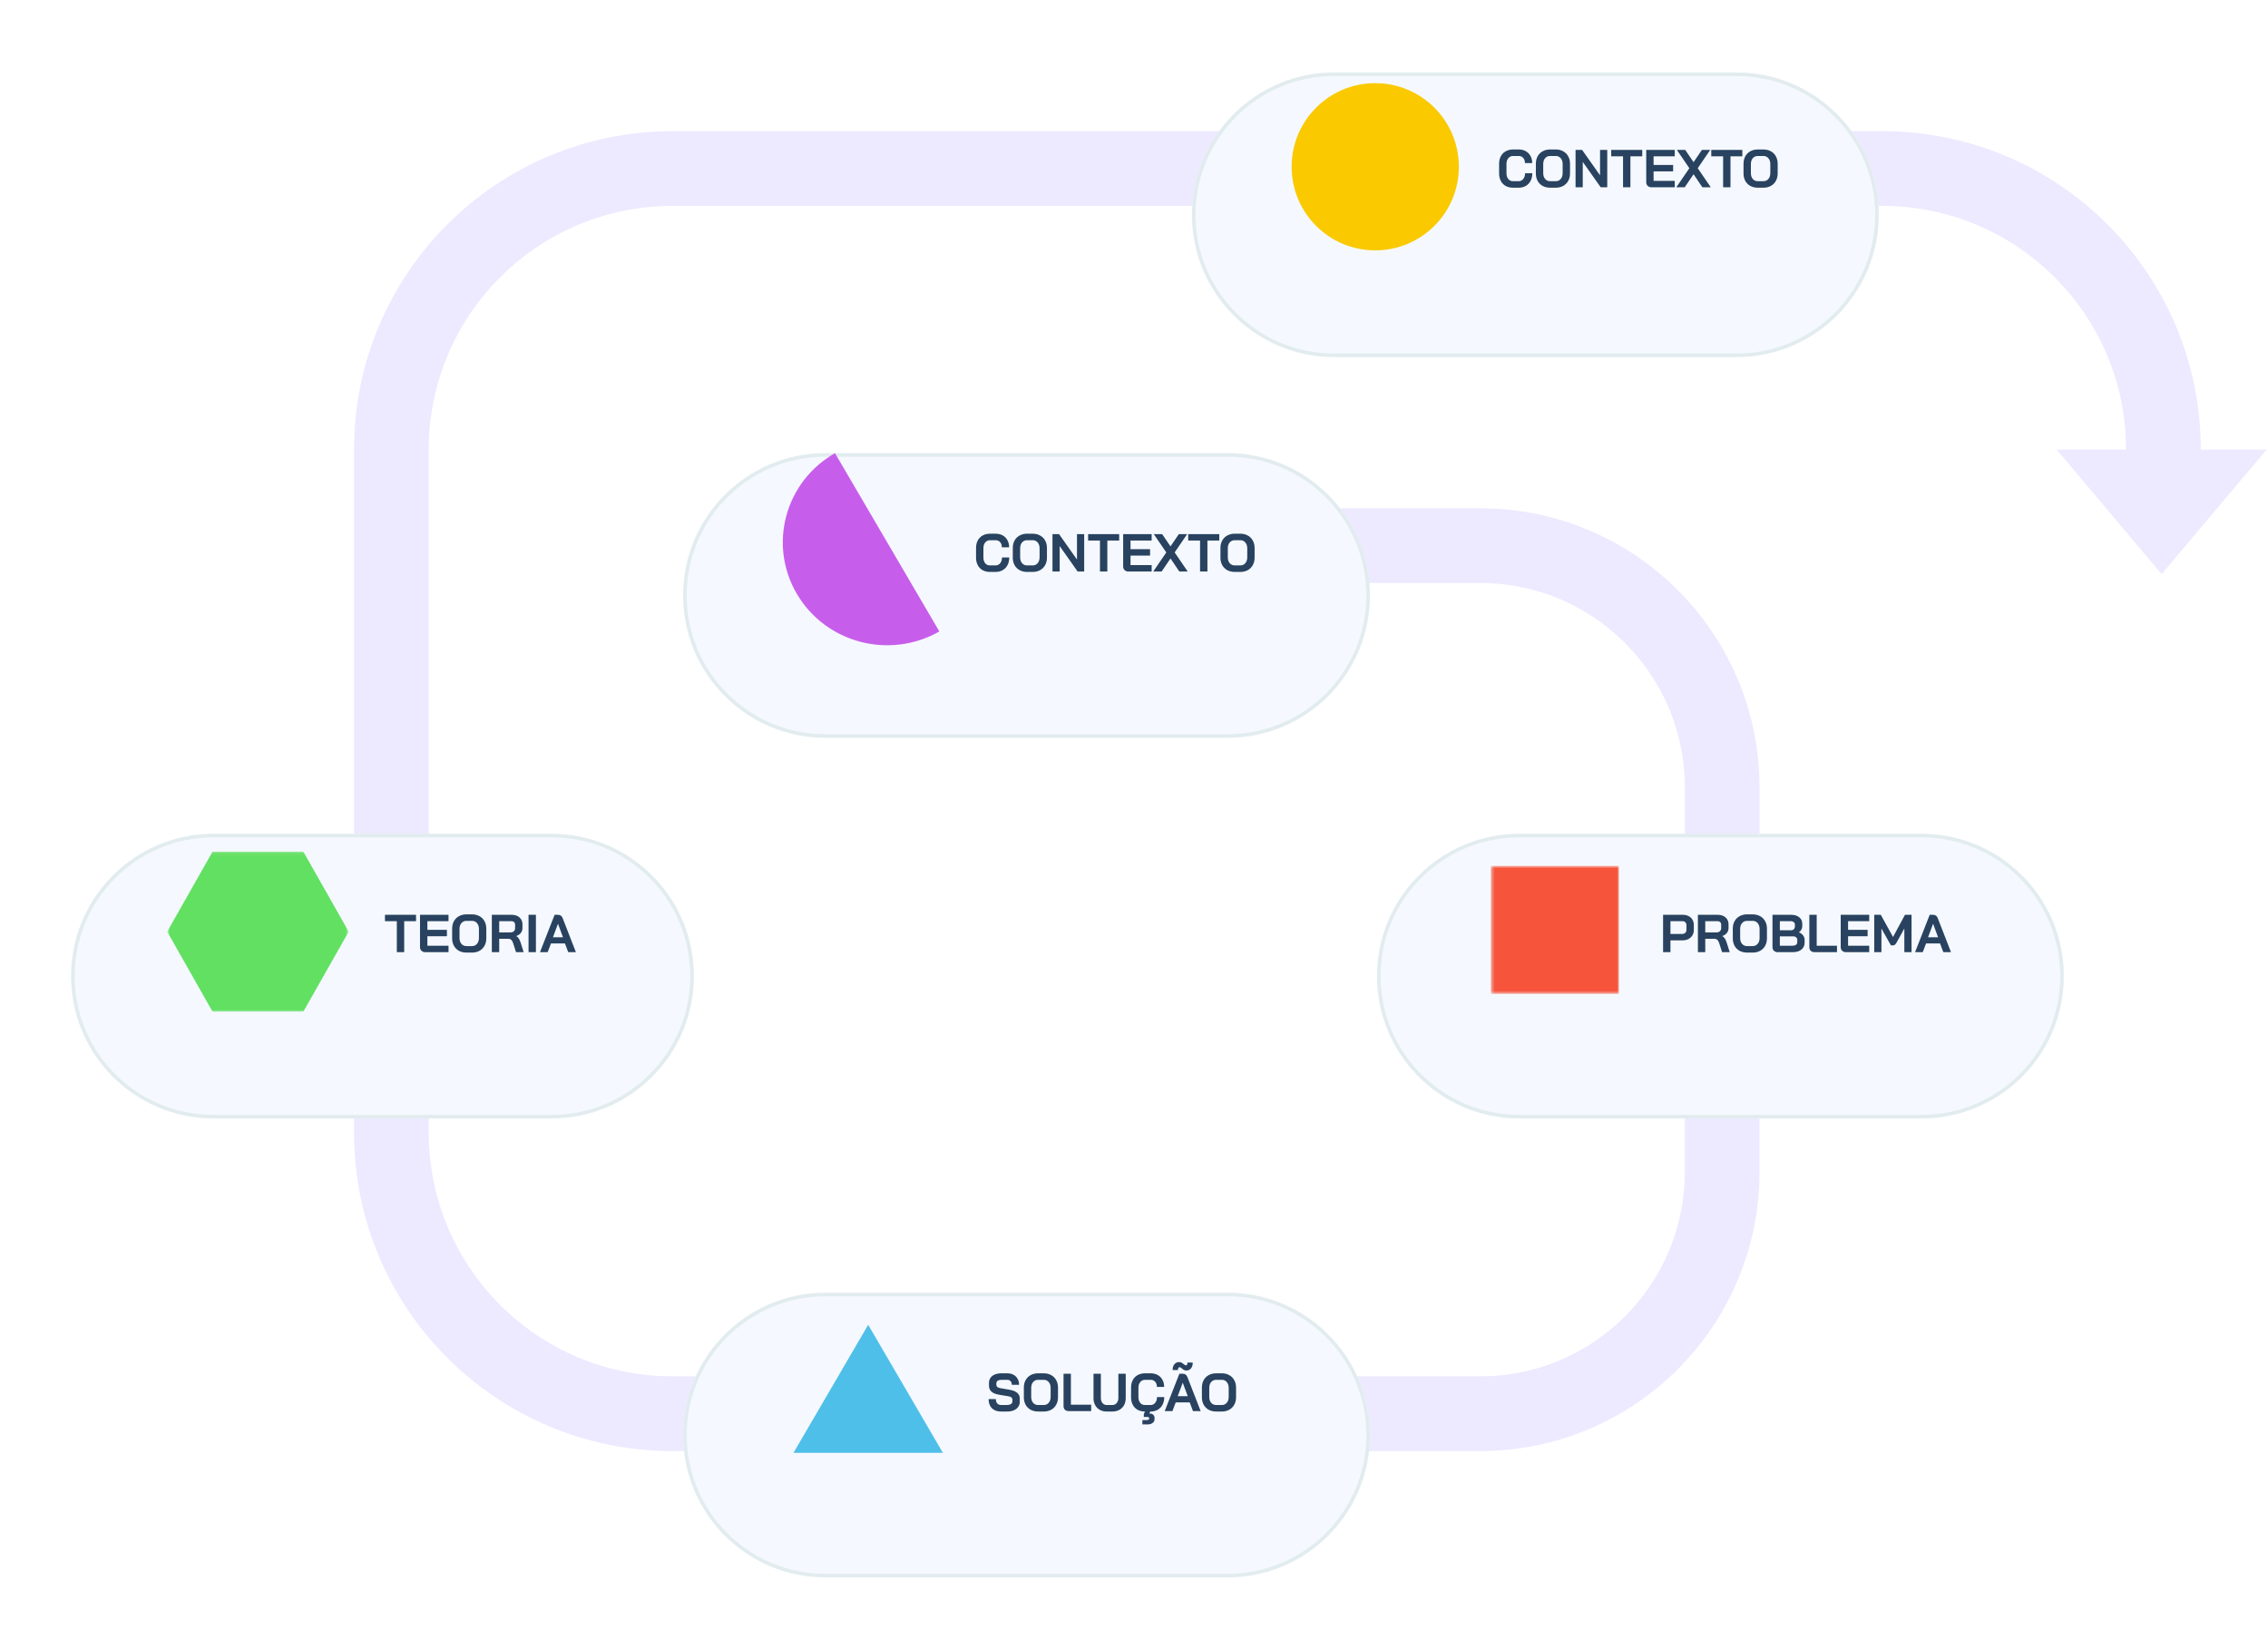 <svg width="594" height="432" viewBox="0 0 594 432" fill="none" xmlns="http://www.w3.org/2000/svg">
<path d="M342.945 142.934H387.678C422.678 142.934 451.049 171.306 451.049 206.305V216.555" stroke="#EDE9FF" stroke-width="19.57" stroke-linecap="square"/>
<path d="M342.945 44.15H492.985C533.647 44.15 566.609 77.11 566.609 117.772V131.75" stroke="#EDE9FF" stroke-width="19.57" stroke-linecap="round"/>
<path d="M354.127 44.15H176.128C135.469 44.15 102.506 77.11 102.506 117.772V216.555M451.042 278.064V306.954C451.042 341.952 422.67 370.324 387.671 370.324H311.252M102.508 278.064V296.702C102.508 337.362 135.47 370.324 176.13 370.324H232.046" stroke="#EDE9FF" stroke-width="19.57" stroke-linecap="square"/>
<g filter="url(#filter0_d_2028_368)">
<path d="M321.504 106.588H216.197C195.609 106.588 178.919 123.278 178.919 143.865C178.919 164.453 195.609 181.143 216.197 181.143H321.504C342.092 181.143 358.782 164.453 358.782 143.865C358.782 123.278 342.092 106.588 321.504 106.588Z" fill="#F5F9FF"/>
<path d="M321.506 107.055H216.197C195.867 107.055 179.386 123.535 179.386 143.865C179.386 164.195 195.867 180.676 216.197 180.676H321.506C341.836 180.676 358.317 164.195 358.317 143.865C358.317 123.535 341.836 107.055 321.506 107.055Z" stroke="#E2ECEF" stroke-width="0.932"/>
</g>
<g filter="url(#filter1_d_2028_368)">
<path d="M454.771 6.872H349.463C328.876 6.872 312.186 23.562 312.186 44.15C312.186 64.738 328.876 81.427 349.463 81.427H454.771C475.359 81.427 492.048 64.738 492.048 44.15C492.048 23.562 475.359 6.872 454.771 6.872Z" fill="#F5F9FF"/>
<path d="M454.773 7.337H349.463C329.133 7.337 312.653 23.818 312.653 44.148C312.653 64.478 329.133 80.959 349.463 80.959H454.773C475.103 80.959 491.583 64.478 491.583 44.148C491.583 23.818 475.103 7.337 454.773 7.337Z" stroke="#E2ECEF" stroke-width="0.932"/>
</g>
<g filter="url(#filter2_d_2028_368)">
<path d="M321.504 326.523H216.197C195.609 326.523 178.919 343.213 178.919 363.8C178.919 384.388 195.609 401.078 216.197 401.078H321.504C342.092 401.078 358.782 384.388 358.782 363.8C358.782 343.213 342.092 326.523 321.504 326.523Z" fill="#F5F9FF"/>
<path d="M321.506 326.99H216.197C195.867 326.99 179.386 343.47 179.386 363.8C179.386 384.13 195.867 400.611 216.197 400.611H321.506C341.836 400.611 358.317 384.13 358.317 363.8C358.317 343.47 341.836 326.99 321.506 326.99Z" stroke="#E2ECEF" stroke-width="0.932"/>
</g>
<g filter="url(#filter3_d_2028_368)">
<path d="M503.236 206.305H397.928C377.34 206.305 360.651 222.995 360.651 243.583C360.651 264.171 377.34 280.86 397.928 280.86H503.236C523.823 280.86 540.513 264.171 540.513 243.583C540.513 222.995 523.823 206.305 503.236 206.305Z" fill="#F5F9FF"/>
<path d="M503.237 206.77H397.928C377.598 206.77 361.117 223.251 361.117 243.581C361.117 263.911 377.598 280.392 397.928 280.392H503.237C523.567 280.392 540.048 263.911 540.048 243.581C540.048 223.251 523.567 206.77 503.237 206.77Z" stroke="#E2ECEF" stroke-width="0.932"/>
</g>
<g filter="url(#filter4_d_2028_368)">
<path d="M144.441 206.305H55.909C35.321 206.305 18.631 222.995 18.631 243.583C18.631 264.171 35.321 280.86 55.909 280.86H144.441C165.028 280.86 181.718 264.171 181.718 243.583C181.718 222.995 165.028 206.305 144.441 206.305Z" fill="#F5F9FF"/>
<path d="M144.442 206.77H55.909C35.579 206.77 19.098 223.251 19.098 243.581C19.098 263.911 35.579 280.392 55.909 280.392H144.442C164.772 280.392 181.253 263.911 181.253 243.581C181.253 223.251 164.772 206.77 144.442 206.77Z" stroke="#E2ECEF" stroke-width="0.932"/>
</g>
<path d="M259.237 149.814C258.574 149.828 257.919 149.668 257.336 149.351C256.8 149.048 256.363 148.597 256.078 148.052C255.771 147.446 255.617 146.774 255.631 146.095V143.523C255.631 142.787 255.78 142.14 256.078 141.58C256.371 141.027 256.818 140.571 257.365 140.266C257.923 139.959 258.567 139.805 259.293 139.805H260.775C261.474 139.805 262.089 139.954 262.621 140.252C263.152 140.55 263.561 140.97 263.85 141.508C264.148 142.042 264.297 142.661 264.297 143.37H262.396C262.396 142.81 262.247 142.363 261.949 142.027C261.805 141.858 261.625 141.724 261.422 141.635C261.218 141.545 260.997 141.503 260.775 141.51H259.293C259.052 141.503 258.813 141.552 258.594 141.654C258.376 141.756 258.185 141.908 258.036 142.097C257.718 142.48 257.56 142.982 257.56 143.607V146.012C257.56 146.635 257.715 147.143 258.022 147.535C258.329 147.917 258.734 148.109 259.237 148.109H260.747C260.978 148.115 261.208 148.066 261.417 147.966C261.626 147.866 261.808 147.718 261.949 147.535C262.267 147.152 262.425 146.65 262.425 146.027H264.326C264.326 146.781 264.177 147.445 263.879 148.025C263.581 148.592 263.161 149.035 262.621 149.353C262.047 149.669 261.401 149.828 260.747 149.814H259.237ZM268.988 149.814C268.307 149.827 267.633 149.668 267.03 149.351C266.479 149.042 266.025 148.588 265.716 148.037C265.399 147.429 265.24 146.752 265.254 146.066V143.551C265.254 142.806 265.409 142.153 265.716 141.595C266.033 141.026 266.471 140.588 267.03 140.281C267.63 139.956 268.305 139.792 268.988 139.805H270.469C271.205 139.805 271.853 139.963 272.413 140.281C272.98 140.586 273.418 141.026 273.727 141.595C274.043 142.153 274.201 142.806 274.201 143.551V146.066C274.201 146.813 274.043 147.47 273.727 148.039C273.423 148.593 272.967 149.048 272.413 149.351C271.815 149.668 271.146 149.827 270.469 149.813L268.988 149.814ZM270.469 148.109C270.716 148.118 270.962 148.069 271.188 147.967C271.413 147.865 271.612 147.712 271.769 147.52C272.104 147.129 272.273 146.617 272.273 145.984V143.636C272.273 143.002 272.104 142.489 271.769 142.097C271.612 141.906 271.413 141.753 271.188 141.651C270.962 141.55 270.716 141.501 270.469 141.51H268.988C268.739 141.502 268.491 141.551 268.264 141.653C268.036 141.754 267.834 141.906 267.674 142.097C267.347 142.489 267.184 143.002 267.184 143.636V145.984C267.184 146.617 267.347 147.129 267.674 147.52C267.834 147.711 268.036 147.863 268.264 147.965C268.491 148.067 268.739 148.115 268.988 148.107L270.469 148.109ZM275.65 139.916H277.37L282.067 146.571V139.916H283.954V149.701H282.234L277.538 143.047V149.701H275.65V139.916ZM288.088 141.595H284.984V139.916H293.12V141.595H290.018V149.701H288.088V141.595ZM295.518 149.701C295.339 149.709 295.16 149.681 294.992 149.618C294.824 149.556 294.669 149.461 294.538 149.339C294.412 149.215 294.314 149.067 294.249 148.903C294.184 148.739 294.154 148.564 294.161 148.387V139.916H301.627V141.595H296.091V143.858H301.207V145.537H296.091V148.025H301.627V149.701H295.518ZM305.456 144.711L302.184 139.918H304.379L306.56 143.131L308.741 139.918H310.92L307.65 144.709L311.06 149.7H308.867L306.56 146.289L304.239 149.7H302.045L305.456 144.711ZM314.299 141.595H311.195V139.916H319.331V141.595H316.229V149.701H314.299V141.595ZM323.375 149.814C322.694 149.827 322.02 149.668 321.416 149.351C320.866 149.042 320.411 148.588 320.102 148.037C319.786 147.429 319.627 146.752 319.641 146.066V143.551C319.641 142.806 319.795 142.153 320.102 141.595C320.42 141.026 320.858 140.588 321.416 140.281C322.017 139.956 322.692 139.792 323.375 139.805H324.856C325.592 139.805 326.24 139.963 326.798 140.281C327.367 140.586 327.805 141.026 328.112 141.595C328.43 142.153 328.588 142.806 328.588 143.551V146.066C328.588 146.813 328.43 147.47 328.112 148.039C327.809 148.594 327.353 149.049 326.798 149.351C326.201 149.668 325.532 149.827 324.856 149.813L323.375 149.814ZM324.856 148.109C325.103 148.118 325.349 148.069 325.575 147.967C325.8 147.865 325.999 147.712 326.156 147.52C326.491 147.129 326.66 146.617 326.66 145.984V143.636C326.66 143.002 326.491 142.489 326.156 142.097C325.999 141.906 325.8 141.753 325.575 141.651C325.349 141.55 325.103 141.501 324.856 141.51H323.375C323.126 141.502 322.878 141.551 322.65 141.653C322.423 141.754 322.221 141.906 322.061 142.097C321.734 142.489 321.571 143.002 321.571 143.636V145.984C321.571 146.617 321.734 147.129 322.061 147.52C322.221 147.711 322.423 147.863 322.65 147.965C322.878 148.067 323.126 148.115 323.375 148.107L324.856 148.109ZM396.232 49.166C395.514 49.166 394.88 49.011 394.331 48.704C393.795 48.401 393.358 47.95 393.072 47.404C392.766 46.799 392.612 46.127 392.625 45.448V42.875C392.625 42.139 392.774 41.491 393.072 40.931C393.365 40.378 393.811 39.922 394.358 39.617C394.951 39.302 395.615 39.143 396.287 39.156H397.768C398.469 39.156 399.082 39.305 399.614 39.605C400.145 39.903 400.556 40.323 400.845 40.861C401.143 41.393 401.292 42.012 401.292 42.721H399.391C399.391 42.163 399.242 41.716 398.942 41.378C398.798 41.209 398.618 41.075 398.415 40.986C398.211 40.896 397.99 40.853 397.768 40.861H396.287C396.046 40.854 395.807 40.903 395.588 41.005C395.37 41.107 395.178 41.259 395.029 41.448C394.713 41.831 394.553 42.335 394.553 42.958V45.363C394.553 45.988 394.708 46.494 395.015 46.886C395.324 47.268 395.727 47.46 396.232 47.46H397.742C397.973 47.466 398.202 47.417 398.411 47.317C398.62 47.217 398.802 47.069 398.942 46.886C399.26 46.505 399.418 46.001 399.418 45.378H401.319C401.319 46.132 401.17 46.798 400.872 47.376C400.574 47.945 400.154 48.386 399.614 48.704C399.041 49.02 398.395 49.179 397.742 49.166H396.232ZM405.981 49.166C405.245 49.166 404.594 49.011 404.024 48.704C403.473 48.396 403.018 47.941 402.71 47.39C402.394 46.782 402.235 46.104 402.249 45.419V42.902C402.249 42.157 402.403 41.506 402.71 40.946C403.026 40.377 403.464 39.94 404.024 39.632C404.594 39.314 405.245 39.156 405.981 39.156H407.464C408.2 39.156 408.846 39.314 409.406 39.632C409.975 39.939 410.413 40.377 410.72 40.946C411.036 41.506 411.196 42.157 411.196 42.902V45.419C411.196 46.164 411.036 46.821 410.72 47.39C410.417 47.945 409.961 48.401 409.406 48.704C408.809 49.021 408.14 49.18 407.464 49.166H405.981ZM407.464 47.46C407.711 47.469 407.957 47.42 408.182 47.319C408.408 47.217 408.607 47.064 408.764 46.873C409.099 46.482 409.266 45.968 409.266 45.335V42.987C409.266 42.353 409.099 41.84 408.764 41.448C408.607 41.257 408.408 41.105 408.182 41.003C407.957 40.901 407.711 40.853 407.464 40.861H405.981C405.732 40.853 405.484 40.902 405.257 41.004C405.029 41.105 404.827 41.257 404.667 41.448C404.34 41.84 404.179 42.353 404.179 42.987V45.335C404.179 45.968 404.34 46.482 404.667 46.873C404.827 47.064 405.029 47.216 405.257 47.318C405.484 47.419 405.732 47.468 405.981 47.46H407.464ZM412.645 39.267H414.364L419.06 45.922V39.267H420.947V49.054H419.229L414.531 42.401V49.054H412.645V39.271V39.267ZM425.083 40.946H421.979V39.269H430.115V40.946H427.011V49.054H425.083V40.946ZM432.511 49.054C432.332 49.061 432.153 49.033 431.986 48.97C431.818 48.908 431.664 48.812 431.533 48.69C431.407 48.566 431.308 48.418 431.244 48.254C431.179 48.09 431.149 47.914 431.156 47.738V39.267H438.62V40.946H433.084V43.211H438.2V44.888H433.084V47.376H438.62V49.052L432.511 49.054ZM442.449 44.064L439.178 39.267H441.374L443.553 42.484L445.734 39.269H447.915L444.645 44.062L448.055 49.052H445.86L443.553 45.642L441.234 49.052H439.038L442.449 44.062V44.064ZM451.294 40.946H448.19V39.269H456.325V40.946H453.222V49.054H451.294V40.946ZM460.368 49.166C459.632 49.166 458.98 49.011 458.411 48.704C457.86 48.396 457.405 47.941 457.097 47.39C456.781 46.782 456.622 46.104 456.636 45.419V42.902C456.636 42.157 456.79 41.506 457.097 40.946C457.413 40.377 457.851 39.94 458.411 39.632C458.98 39.314 459.632 39.156 460.368 39.156H461.851C462.587 39.156 463.233 39.314 463.793 39.632C464.362 39.939 464.8 40.377 465.107 40.946C465.423 41.506 465.583 42.157 465.583 42.902V45.419C465.583 46.164 465.423 46.821 465.107 47.39C464.804 47.945 464.348 48.401 463.793 48.704C463.196 49.021 462.527 49.18 461.851 49.166H460.368ZM461.851 47.46C462.098 47.469 462.344 47.42 462.569 47.319C462.795 47.217 462.994 47.064 463.15 46.873C463.486 46.482 463.653 45.968 463.653 45.335V42.987C463.653 42.353 463.486 41.84 463.15 41.448C462.994 41.257 462.795 41.105 462.569 41.003C462.344 40.901 462.098 40.853 461.851 40.861H460.368C460.119 40.853 459.871 40.902 459.644 41.004C459.416 41.105 459.214 41.257 459.054 41.448C458.727 41.84 458.566 42.353 458.566 42.987V45.335C458.566 45.968 458.727 46.482 459.054 46.873C459.214 47.064 459.416 47.216 459.644 47.318C459.871 47.419 460.119 47.468 460.368 47.46H461.851ZM262.192 369.75C261.167 369.75 260.364 369.464 259.786 368.897C259.208 368.319 258.919 367.516 258.919 366.491H260.82C260.82 366.976 260.942 367.358 261.185 367.638C261.436 367.908 261.781 368.044 262.219 368.044H263.771C264.181 368.044 264.511 367.96 264.762 367.791C264.883 367.719 264.982 367.617 265.051 367.494C265.12 367.371 265.155 367.233 265.154 367.093V366.617C265.154 366.161 264.82 365.877 264.148 365.764L261.576 365.332C260.738 365.192 260.099 364.926 259.661 364.535C259.451 364.341 259.285 364.105 259.174 363.842C259.063 363.58 259.01 363.296 259.018 363.011V362.228C259.018 361.734 259.149 361.302 259.409 360.928C259.679 360.546 260.057 360.253 260.542 360.047C261.036 359.842 261.605 359.74 262.247 359.74H263.827C264.432 359.74 264.969 359.866 265.434 360.117C265.9 360.368 266.259 360.724 266.511 361.18C266.771 361.627 266.902 362.149 266.902 362.745H265.001C265.001 362.354 264.893 362.041 264.68 361.81C264.573 361.69 264.442 361.595 264.294 361.532C264.147 361.469 263.987 361.439 263.827 361.445H262.247C261.856 361.445 261.538 361.53 261.296 361.697C261.186 361.77 261.097 361.87 261.036 361.988C260.975 362.105 260.945 362.236 260.948 362.368V362.745C260.948 363.212 261.269 363.501 261.912 363.612L264.47 364.059C265.317 364.208 265.965 364.474 266.412 364.856C266.861 365.229 267.083 365.714 267.083 366.31V367.233C267.083 367.726 266.943 368.164 266.663 368.547C266.394 368.929 266.012 369.227 265.518 369.441C264.971 369.657 264.386 369.762 263.798 369.75H262.192ZM271.882 369.75C271.146 369.75 270.494 369.595 269.925 369.288C269.374 368.98 268.92 368.525 268.611 367.974C268.294 367.366 268.136 366.688 268.15 366.003V363.486C268.15 362.741 268.304 362.088 268.611 361.53C268.927 360.961 269.365 360.523 269.925 360.216C270.494 359.898 271.146 359.74 271.882 359.74H273.363C274.101 359.74 274.747 359.898 275.307 360.216C275.876 360.523 276.314 360.961 276.621 361.53C276.937 362.088 277.097 362.741 277.097 363.486V366.003C277.097 366.748 276.937 367.405 276.621 367.974C276.318 368.529 275.862 368.985 275.307 369.288C274.709 369.605 274.04 369.764 273.363 369.75H271.882ZM273.363 368.044C273.61 368.053 273.856 368.005 274.082 367.903C274.308 367.801 274.507 367.649 274.664 367.457C275 367.066 275.167 366.552 275.167 365.919V363.571C275.167 362.937 275 362.424 274.664 362.032C274.507 361.841 274.308 361.688 274.082 361.586C273.856 361.485 273.61 361.436 273.363 361.445H271.882C271.633 361.437 271.385 361.486 271.157 361.588C270.93 361.689 270.728 361.841 270.568 362.032C270.241 362.424 270.078 362.937 270.078 363.571V365.919C270.078 366.552 270.241 367.066 270.568 367.457C270.728 367.648 270.93 367.8 271.157 367.902C271.385 368.003 271.633 368.052 271.882 368.044H273.363ZM279.901 369.636C279.537 369.653 279.181 369.528 278.908 369.288C278.786 369.163 278.691 369.013 278.629 368.85C278.566 368.686 278.538 368.512 278.545 368.337V359.851H280.473V367.96H285.785V369.636H279.901ZM289.86 369.75C289.227 369.763 288.6 369.613 288.042 369.315C287.527 369.024 287.106 368.592 286.826 368.071C286.528 367.502 286.38 366.867 286.394 366.226V359.851H288.322V366.17C288.322 366.73 288.462 367.181 288.742 367.525C288.875 367.692 289.046 367.826 289.24 367.916C289.434 368.006 289.646 368.05 289.86 368.044H291.341C291.808 368.044 292.185 367.872 292.474 367.525C292.763 367.181 292.906 366.73 292.906 366.17V359.851H294.836V366.226C294.836 366.926 294.692 367.54 294.403 368.071C294.114 368.602 293.703 369.017 293.172 369.315C292.608 369.612 291.978 369.762 291.341 369.75H289.86ZM301.248 369.75L301.011 370.281H301.151C301.523 370.281 301.823 370.387 302.045 370.602C302.157 370.71 302.245 370.841 302.303 370.985C302.361 371.13 302.387 371.285 302.381 371.441V371.721C302.387 371.919 302.345 372.115 302.257 372.293C302.169 372.471 302.039 372.625 301.878 372.74C301.543 373 301.099 373.132 300.55 373.132H299.195V371.986H300.396C300.537 371.992 300.678 371.958 300.801 371.887C300.904 371.832 300.956 371.756 300.956 371.663V371.455C300.956 371.371 300.913 371.3 300.83 371.245C300.726 371.194 300.61 371.17 300.494 371.175H299.572V370.448L299.864 369.75H299.837C299.119 369.75 298.486 369.595 297.936 369.288C297.4 368.985 296.963 368.533 296.678 367.987C296.371 367.381 296.217 366.709 296.231 366.03V363.458C296.231 362.722 296.38 362.074 296.678 361.515C296.985 360.946 297.414 360.508 297.963 360.201C298.557 359.886 299.221 359.727 299.893 359.74H301.374C302.074 359.74 302.688 359.889 303.219 360.187C303.751 360.485 304.162 360.905 304.451 361.445C304.749 361.977 304.898 362.596 304.898 363.305H302.997C302.997 362.745 302.848 362.298 302.548 361.962C302.404 361.793 302.223 361.659 302.02 361.57C301.817 361.48 301.596 361.438 301.374 361.445H299.893C299.652 361.438 299.412 361.487 299.194 361.589C298.975 361.691 298.784 361.843 298.635 362.032C298.319 362.415 298.159 362.917 298.159 363.542V365.947C298.159 366.57 298.313 367.078 298.62 367.47C298.929 367.852 299.333 368.044 299.837 368.044H301.347C301.578 368.05 301.808 368.001 302.016 367.901C302.225 367.801 302.407 367.653 302.548 367.47C302.866 367.087 303.024 366.585 303.024 365.96H304.925C304.925 366.716 304.776 367.382 304.478 367.96C304.18 368.529 303.76 368.97 303.219 369.288C302.646 369.604 302.001 369.763 301.347 369.75H301.248ZM311.592 367.358H307.93L307.063 369.636H305.05L308.881 359.851H309.746C310.353 359.851 310.762 360.131 310.978 360.691L314.459 369.636H312.444L311.592 367.358ZM308.447 365.737H311.075L309.775 362.214H309.761L308.447 365.737ZM310.656 358.999C310.456 359.002 310.258 358.954 310.082 358.858C309.888 358.747 309.705 358.616 309.538 358.467C309.305 358.254 309.123 358.146 308.992 358.146H308.908C308.788 358.146 308.689 358.216 308.615 358.356C308.532 358.52 308.493 358.703 308.502 358.887H307.118C307.109 358.262 307.258 357.76 307.567 357.378C307.715 357.191 307.904 357.042 308.121 356.942C308.337 356.843 308.573 356.796 308.811 356.805H308.894C309.118 356.805 309.314 356.855 309.481 356.957C309.649 357.051 309.845 357.187 310.069 357.363C310.283 357.559 310.441 357.658 310.543 357.658H310.628C310.739 357.658 310.829 357.591 310.893 357.462C310.974 357.292 311.012 357.104 311.005 356.916H312.389C312.389 357.541 312.24 358.044 311.942 358.426C311.802 358.611 311.62 358.76 311.41 358.859C311.201 358.959 310.971 359.007 310.739 358.999H310.656ZM318.516 369.75C317.834 369.763 317.161 369.604 316.557 369.288C316.007 368.979 315.552 368.524 315.243 367.974C314.926 367.366 314.768 366.688 314.782 366.003V363.486C314.782 362.741 314.936 362.088 315.243 361.53C315.561 360.961 315.999 360.523 316.557 360.216C317.126 359.898 317.778 359.74 318.516 359.74H319.997C320.733 359.74 321.381 359.898 321.939 360.216C322.508 360.523 322.946 360.961 323.253 361.53C323.571 362.088 323.729 362.741 323.729 363.486V366.003C323.729 366.748 323.571 367.405 323.253 367.974C322.95 368.529 322.494 368.985 321.939 369.288C321.341 369.605 320.673 369.764 319.997 369.75H318.516ZM319.997 368.044C320.244 368.053 320.49 368.004 320.715 367.903C320.94 367.801 321.139 367.648 321.296 367.457C321.632 367.066 321.801 366.552 321.801 365.919V363.571C321.801 362.937 321.632 362.424 321.296 362.032C321.139 361.841 320.94 361.689 320.715 361.587C320.49 361.485 320.244 361.437 319.997 361.445H318.516C318.266 361.437 318.019 361.486 317.791 361.587C317.563 361.689 317.362 361.841 317.202 362.032C316.875 362.424 316.711 362.937 316.711 363.571V365.919C316.711 366.552 316.875 367.066 317.202 367.457C317.535 367.848 317.973 368.044 318.516 368.044H319.997ZM435.568 239.634H440.728C441.295 239.634 441.799 239.745 442.237 239.967C442.675 240.183 443.015 240.495 443.257 240.904C443.499 241.305 443.621 241.766 443.621 242.289V243.588C443.621 244.129 443.494 244.61 443.243 245.028C442.991 245.439 442.638 245.76 442.18 245.994C441.691 246.226 441.155 246.341 440.615 246.329H437.498V249.419H435.568V239.634ZM440.588 244.651C440.734 244.656 440.881 244.632 441.018 244.579C441.155 244.526 441.279 244.446 441.385 244.344C441.594 244.116 441.704 243.815 441.692 243.506V242.373C441.692 242.046 441.598 241.789 441.412 241.605C441.321 241.507 441.211 241.429 441.088 241.379C440.965 241.328 440.832 241.304 440.699 241.31H437.498V244.651H440.588ZM444.688 239.634H449.888C450.735 239.634 451.416 239.862 451.929 240.317C452.452 240.775 452.712 241.375 452.712 242.122V243.1C452.712 243.585 452.572 244.008 452.292 244.371C452.022 244.726 451.626 244.996 451.103 245.182V245.211C451.401 245.407 451.626 245.629 451.775 245.881C451.933 246.134 452.087 246.482 452.236 246.931L453.019 249.419H451.021L450.279 247.098C450.157 246.697 449.99 246.399 449.777 246.204C449.559 246.007 449.273 245.901 448.98 245.909H446.617V249.419H444.688V239.634ZM449.524 244.245C449.915 244.245 450.224 244.143 450.446 243.938C450.557 243.832 450.645 243.704 450.702 243.562C450.76 243.42 450.787 243.268 450.782 243.114V242.204C450.782 241.935 450.699 241.719 450.531 241.562C450.442 241.476 450.336 241.41 450.221 241.367C450.105 241.324 449.982 241.304 449.859 241.31H446.617V244.245H449.524ZM457.56 249.53C456.824 249.53 456.171 249.376 455.602 249.069C455.052 248.759 454.597 248.305 454.288 247.755C453.972 247.147 453.814 246.469 453.828 245.784V243.267C453.828 242.522 453.981 241.87 454.288 241.31C454.606 240.741 455.044 240.303 455.602 239.996C456.203 239.672 456.878 239.508 457.56 239.52H459.041C459.777 239.52 460.425 239.68 460.986 239.996C461.553 240.303 461.991 240.741 462.3 241.31C462.616 241.87 462.773 242.522 462.773 243.267V245.784C462.773 246.529 462.616 247.186 462.3 247.755C461.995 248.309 461.539 248.764 460.986 249.069C460.387 249.385 459.718 249.544 459.041 249.53H457.56ZM459.041 247.825C459.289 247.834 459.535 247.785 459.76 247.683C459.986 247.582 460.184 247.429 460.341 247.238C460.677 246.846 460.846 246.333 460.846 245.699V243.351C460.846 242.718 460.677 242.204 460.341 241.813C460.184 241.621 459.986 241.469 459.76 241.367C459.535 241.265 459.289 241.217 459.041 241.226H457.56C457.311 241.218 457.064 241.267 456.836 241.368C456.608 241.47 456.407 241.622 456.246 241.813C455.92 242.204 455.756 242.718 455.756 243.351V245.699C455.756 246.333 455.92 246.846 456.246 247.238C456.407 247.429 456.608 247.581 456.836 247.682C457.064 247.784 457.311 247.833 457.56 247.825H459.041ZM465.579 249.419C465.4 249.426 465.221 249.398 465.053 249.335C464.885 249.272 464.732 249.177 464.601 249.054C464.475 248.932 464.376 248.784 464.31 248.62C464.245 248.456 464.215 248.281 464.222 248.105V239.634H469.087C469.972 239.634 470.681 239.842 471.212 240.262C471.753 240.682 472.024 241.246 472.024 241.953V242.653C472.022 242.962 471.94 243.265 471.785 243.533C471.635 243.814 471.413 244.05 471.142 244.218V244.233C471.589 244.391 471.948 244.647 472.219 245.001C472.498 245.355 472.638 245.751 472.638 246.189V246.916C472.638 247.679 472.358 248.29 471.799 248.747C471.25 249.194 470.503 249.419 469.563 249.419H465.579ZM469.087 243.687C469.221 243.692 469.354 243.67 469.479 243.622C469.604 243.574 469.718 243.501 469.814 243.407C469.909 243.303 469.982 243.182 470.03 243.051C470.078 242.919 470.1 242.779 470.094 242.639V242.163C470.098 242.044 470.074 241.926 470.022 241.819C469.971 241.712 469.895 241.618 469.8 241.547C469.574 241.38 469.297 241.296 469.017 241.31H466.152V243.687H469.087ZM469.423 247.74C469.834 247.74 470.15 247.661 470.374 247.503C470.483 247.423 470.57 247.317 470.629 247.195C470.687 247.073 470.715 246.938 470.71 246.803V246.189C470.714 246.065 470.689 245.941 470.638 245.827C470.587 245.713 470.511 245.612 470.415 245.532C470.194 245.355 469.916 245.266 469.633 245.281H466.152V247.74H469.423ZM475.23 249.419C474.821 249.419 474.488 249.302 474.237 249.069C474.115 248.943 474.02 248.794 473.958 248.63C473.895 248.467 473.867 248.292 473.875 248.117V239.634H475.802V247.74H481.116V249.419H475.23ZM483.448 249.419C483.269 249.426 483.09 249.397 482.922 249.335C482.754 249.272 482.6 249.177 482.47 249.054C482.344 248.931 482.245 248.783 482.18 248.62C482.115 248.456 482.086 248.281 482.093 248.105V239.634H489.557V241.31H484.021V243.576H489.138V245.252H484.021V247.74H489.557V249.419H483.448ZM490.871 239.634H492.589L495.791 245.448L498.922 239.634H500.642V249.419H498.755V243.226L496.7 246.943C496.594 247.153 496.446 247.339 496.265 247.489C496.124 247.593 495.952 247.647 495.777 247.643H495.245L492.757 243.226V249.419H490.871V239.634ZM508.109 247.139H504.447L503.58 249.419H501.568L505.397 239.634H506.264C506.871 239.634 507.28 239.912 507.494 240.472L510.974 249.419H508.962L508.109 247.139ZM504.964 245.518H507.592L506.293 241.996H506.278L504.964 245.518ZM103.93 241.31H100.826V239.634H108.962V241.31H105.86V249.419H103.93V241.31ZM111.36 249.419C111.181 249.426 111.002 249.398 110.833 249.335C110.665 249.273 110.511 249.177 110.38 249.054C110.254 248.931 110.156 248.783 110.091 248.62C110.026 248.456 109.996 248.281 110.003 248.105V239.634H117.467V241.31H111.933V243.576H117.049V245.252H111.933V247.74H117.469V249.419H111.36ZM122.152 249.53C121.416 249.53 120.763 249.376 120.196 249.069C119.645 248.76 119.191 248.305 118.882 247.755C118.565 247.147 118.406 246.469 118.42 245.784V243.267C118.42 242.522 118.573 241.87 118.882 241.31C119.198 240.741 119.636 240.303 120.196 239.996C120.763 239.68 121.416 239.52 122.152 239.52H123.633C124.369 239.52 125.017 239.68 125.577 239.996C126.145 240.303 126.583 240.741 126.891 241.31C127.207 241.87 127.365 242.522 127.365 243.267V245.784C127.365 246.529 127.207 247.186 126.891 247.755C126.588 248.309 126.132 248.765 125.577 249.069C124.979 249.386 124.31 249.544 123.633 249.53H122.152ZM123.633 247.825C123.88 247.833 124.126 247.785 124.352 247.683C124.577 247.581 124.776 247.429 124.933 247.238C125.269 246.846 125.436 246.333 125.436 245.699V243.351C125.436 242.718 125.269 242.204 124.933 241.813C124.776 241.622 124.577 241.469 124.352 241.367C124.126 241.265 123.88 241.217 123.633 241.226H122.152C121.903 241.218 121.655 241.267 121.428 241.368C121.2 241.47 120.999 241.622 120.838 241.813C120.512 242.204 120.348 242.718 120.348 243.351V245.699C120.348 246.333 120.512 246.846 120.838 247.238C121.174 247.629 121.61 247.825 122.152 247.825H123.633ZM128.814 239.634H134.014C134.864 239.634 135.544 239.862 136.056 240.317C136.576 240.775 136.838 241.375 136.838 242.122V243.1C136.838 243.585 136.698 244.008 136.42 244.371C136.151 244.726 135.752 244.996 135.232 245.182V245.211C135.53 245.407 135.752 245.629 135.903 245.881C136.061 246.134 136.214 246.482 136.364 246.931L137.147 249.419H135.147L134.406 247.098C134.286 246.697 134.119 246.399 133.903 246.204C133.685 246.006 133.4 245.901 133.106 245.909H130.744V249.419H128.814V239.634ZM133.652 244.245C134.043 244.245 134.352 244.143 134.575 243.938C134.685 243.832 134.772 243.704 134.83 243.562C134.888 243.42 134.915 243.268 134.91 243.114V242.204C134.916 242.085 134.897 241.967 134.853 241.856C134.81 241.745 134.744 241.645 134.659 241.562C134.57 241.476 134.464 241.41 134.349 241.367C134.234 241.324 134.111 241.304 133.988 241.31H130.744V244.245H133.652ZM138.427 239.634H140.358V249.419H138.429L138.427 239.634ZM147.966 247.139H144.304L143.435 249.419H141.425L145.254 239.634H146.121C146.726 239.634 147.137 239.912 147.35 240.472L150.831 249.419H148.817L147.966 247.139ZM144.819 245.518H147.447L146.148 241.996H146.133L144.819 245.518Z" fill="#284260"/>
<path fill-rule="evenodd" clip-rule="evenodd" d="M218.687 118.705C205.613 126.149 201.134 142.643 208.683 155.541C216.229 168.437 232.947 172.857 246.021 165.411L218.687 118.705Z" fill="#C75EEB"/>
<path d="M360.182 65.584C372.277 65.584 382.082 55.779 382.082 43.683C382.082 31.588 372.277 21.783 360.182 21.783C348.088 21.783 338.281 31.588 338.281 43.683C338.281 55.779 348.088 65.584 360.182 65.584Z" fill="#FAC900"/>
<path fill-rule="evenodd" clip-rule="evenodd" d="M227.384 347.027L207.814 380.576H246.955L227.384 347.027Z" fill="#4EBFE9"/>
<path fill-rule="evenodd" clip-rule="evenodd" d="M566.14 150.389L593.633 117.771H538.648L566.14 150.389Z" fill="#EDE9FF"/>
<mask id="mask0_2028_368" style="mask-type:luminance" maskUnits="userSpaceOnUse" x="43" y="223" width="49" height="43">
<path d="M43.795 223.079H91.323V265.015H43.795V223.079Z" fill="white"/>
</mask>
<g mask="url(#mask0_2028_368)">
<path fill-rule="evenodd" clip-rule="evenodd" d="M79.439 223.079H55.677L43.793 244.048L55.677 265.017H79.439L91.323 244.048L79.439 223.079Z" fill="#61E061"/>
</g>
<mask id="mask1_2028_368" style="mask-type:luminance" maskUnits="userSpaceOnUse" x="390" y="226" width="35" height="35">
<path d="M390.471 226.807H424.02V260.356H390.471V226.807Z" fill="white"/>
</mask>
<g mask="url(#mask1_2028_368)">
<path d="M424.02 226.807H390.471V260.356H424.02V226.807Z" fill="#F6543B"/>
</g>
<defs>
<filter id="filter0_d_2028_368" x="160.283" y="100.066" width="217.137" height="111.829" filterUnits="userSpaceOnUse" color-interpolation-filters="sRGB">
<feFlood flood-opacity="0" result="BackgroundImageFix"/>
<feColorMatrix in="SourceAlpha" type="matrix" values="0 0 0 0 0 0 0 0 0 0 0 0 0 0 0 0 0 0 127 0" result="hardAlpha"/>
<feOffset dy="12.115"/>
<feGaussianBlur stdDeviation="9.318"/>
<feComposite in2="hardAlpha" operator="out"/>
<feColorMatrix type="matrix" values="0 0 0 0 0.88 0 0 0 0 0.855 0 0 0 0 0.95 0 0 0 0.6 0"/>
<feBlend mode="normal" in2="BackgroundImageFix" result="effect1_dropShadow_2028_368"/>
<feBlend mode="normal" in="SourceGraphic" in2="effect1_dropShadow_2028_368" result="shape"/>
</filter>
<filter id="filter1_d_2028_368" x="293.549" y="0.35" width="217.137" height="111.83" filterUnits="userSpaceOnUse" color-interpolation-filters="sRGB">
<feFlood flood-opacity="0" result="BackgroundImageFix"/>
<feColorMatrix in="SourceAlpha" type="matrix" values="0 0 0 0 0 0 0 0 0 0 0 0 0 0 0 0 0 0 127 0" result="hardAlpha"/>
<feOffset dy="12.115"/>
<feGaussianBlur stdDeviation="9.318"/>
<feComposite in2="hardAlpha" operator="out"/>
<feColorMatrix type="matrix" values="0 0 0 0 0.88 0 0 0 0 0.855 0 0 0 0 0.95 0 0 0 0.6 0"/>
<feBlend mode="normal" in2="BackgroundImageFix" result="effect1_dropShadow_2028_368"/>
<feBlend mode="normal" in="SourceGraphic" in2="effect1_dropShadow_2028_368" result="shape"/>
</filter>
<filter id="filter2_d_2028_368" x="160.283" y="320.001" width="217.137" height="111.829" filterUnits="userSpaceOnUse" color-interpolation-filters="sRGB">
<feFlood flood-opacity="0" result="BackgroundImageFix"/>
<feColorMatrix in="SourceAlpha" type="matrix" values="0 0 0 0 0 0 0 0 0 0 0 0 0 0 0 0 0 0 127 0" result="hardAlpha"/>
<feOffset dy="12.115"/>
<feGaussianBlur stdDeviation="9.318"/>
<feComposite in2="hardAlpha" operator="out"/>
<feColorMatrix type="matrix" values="0 0 0 0 0.88 0 0 0 0 0.855 0 0 0 0 0.95 0 0 0 0.6 0"/>
<feBlend mode="normal" in2="BackgroundImageFix" result="effect1_dropShadow_2028_368"/>
<feBlend mode="normal" in="SourceGraphic" in2="effect1_dropShadow_2028_368" result="shape"/>
</filter>
<filter id="filter3_d_2028_368" x="342.014" y="199.783" width="217.137" height="111.83" filterUnits="userSpaceOnUse" color-interpolation-filters="sRGB">
<feFlood flood-opacity="0" result="BackgroundImageFix"/>
<feColorMatrix in="SourceAlpha" type="matrix" values="0 0 0 0 0 0 0 0 0 0 0 0 0 0 0 0 0 0 127 0" result="hardAlpha"/>
<feOffset dy="12.115"/>
<feGaussianBlur stdDeviation="9.318"/>
<feComposite in2="hardAlpha" operator="out"/>
<feColorMatrix type="matrix" values="0 0 0 0 0.88 0 0 0 0 0.855 0 0 0 0 0.95 0 0 0 0.6 0"/>
<feBlend mode="normal" in2="BackgroundImageFix" result="effect1_dropShadow_2028_368"/>
<feBlend mode="normal" in="SourceGraphic" in2="effect1_dropShadow_2028_368" result="shape"/>
</filter>
<filter id="filter4_d_2028_368" x="-0.006" y="199.783" width="200.362" height="111.83" filterUnits="userSpaceOnUse" color-interpolation-filters="sRGB">
<feFlood flood-opacity="0" result="BackgroundImageFix"/>
<feColorMatrix in="SourceAlpha" type="matrix" values="0 0 0 0 0 0 0 0 0 0 0 0 0 0 0 0 0 0 127 0" result="hardAlpha"/>
<feOffset dy="12.115"/>
<feGaussianBlur stdDeviation="9.318"/>
<feComposite in2="hardAlpha" operator="out"/>
<feColorMatrix type="matrix" values="0 0 0 0 0.88 0 0 0 0 0.855 0 0 0 0 0.95 0 0 0 0.6 0"/>
<feBlend mode="normal" in2="BackgroundImageFix" result="effect1_dropShadow_2028_368"/>
<feBlend mode="normal" in="SourceGraphic" in2="effect1_dropShadow_2028_368" result="shape"/>
</filter>
</defs>
</svg>
